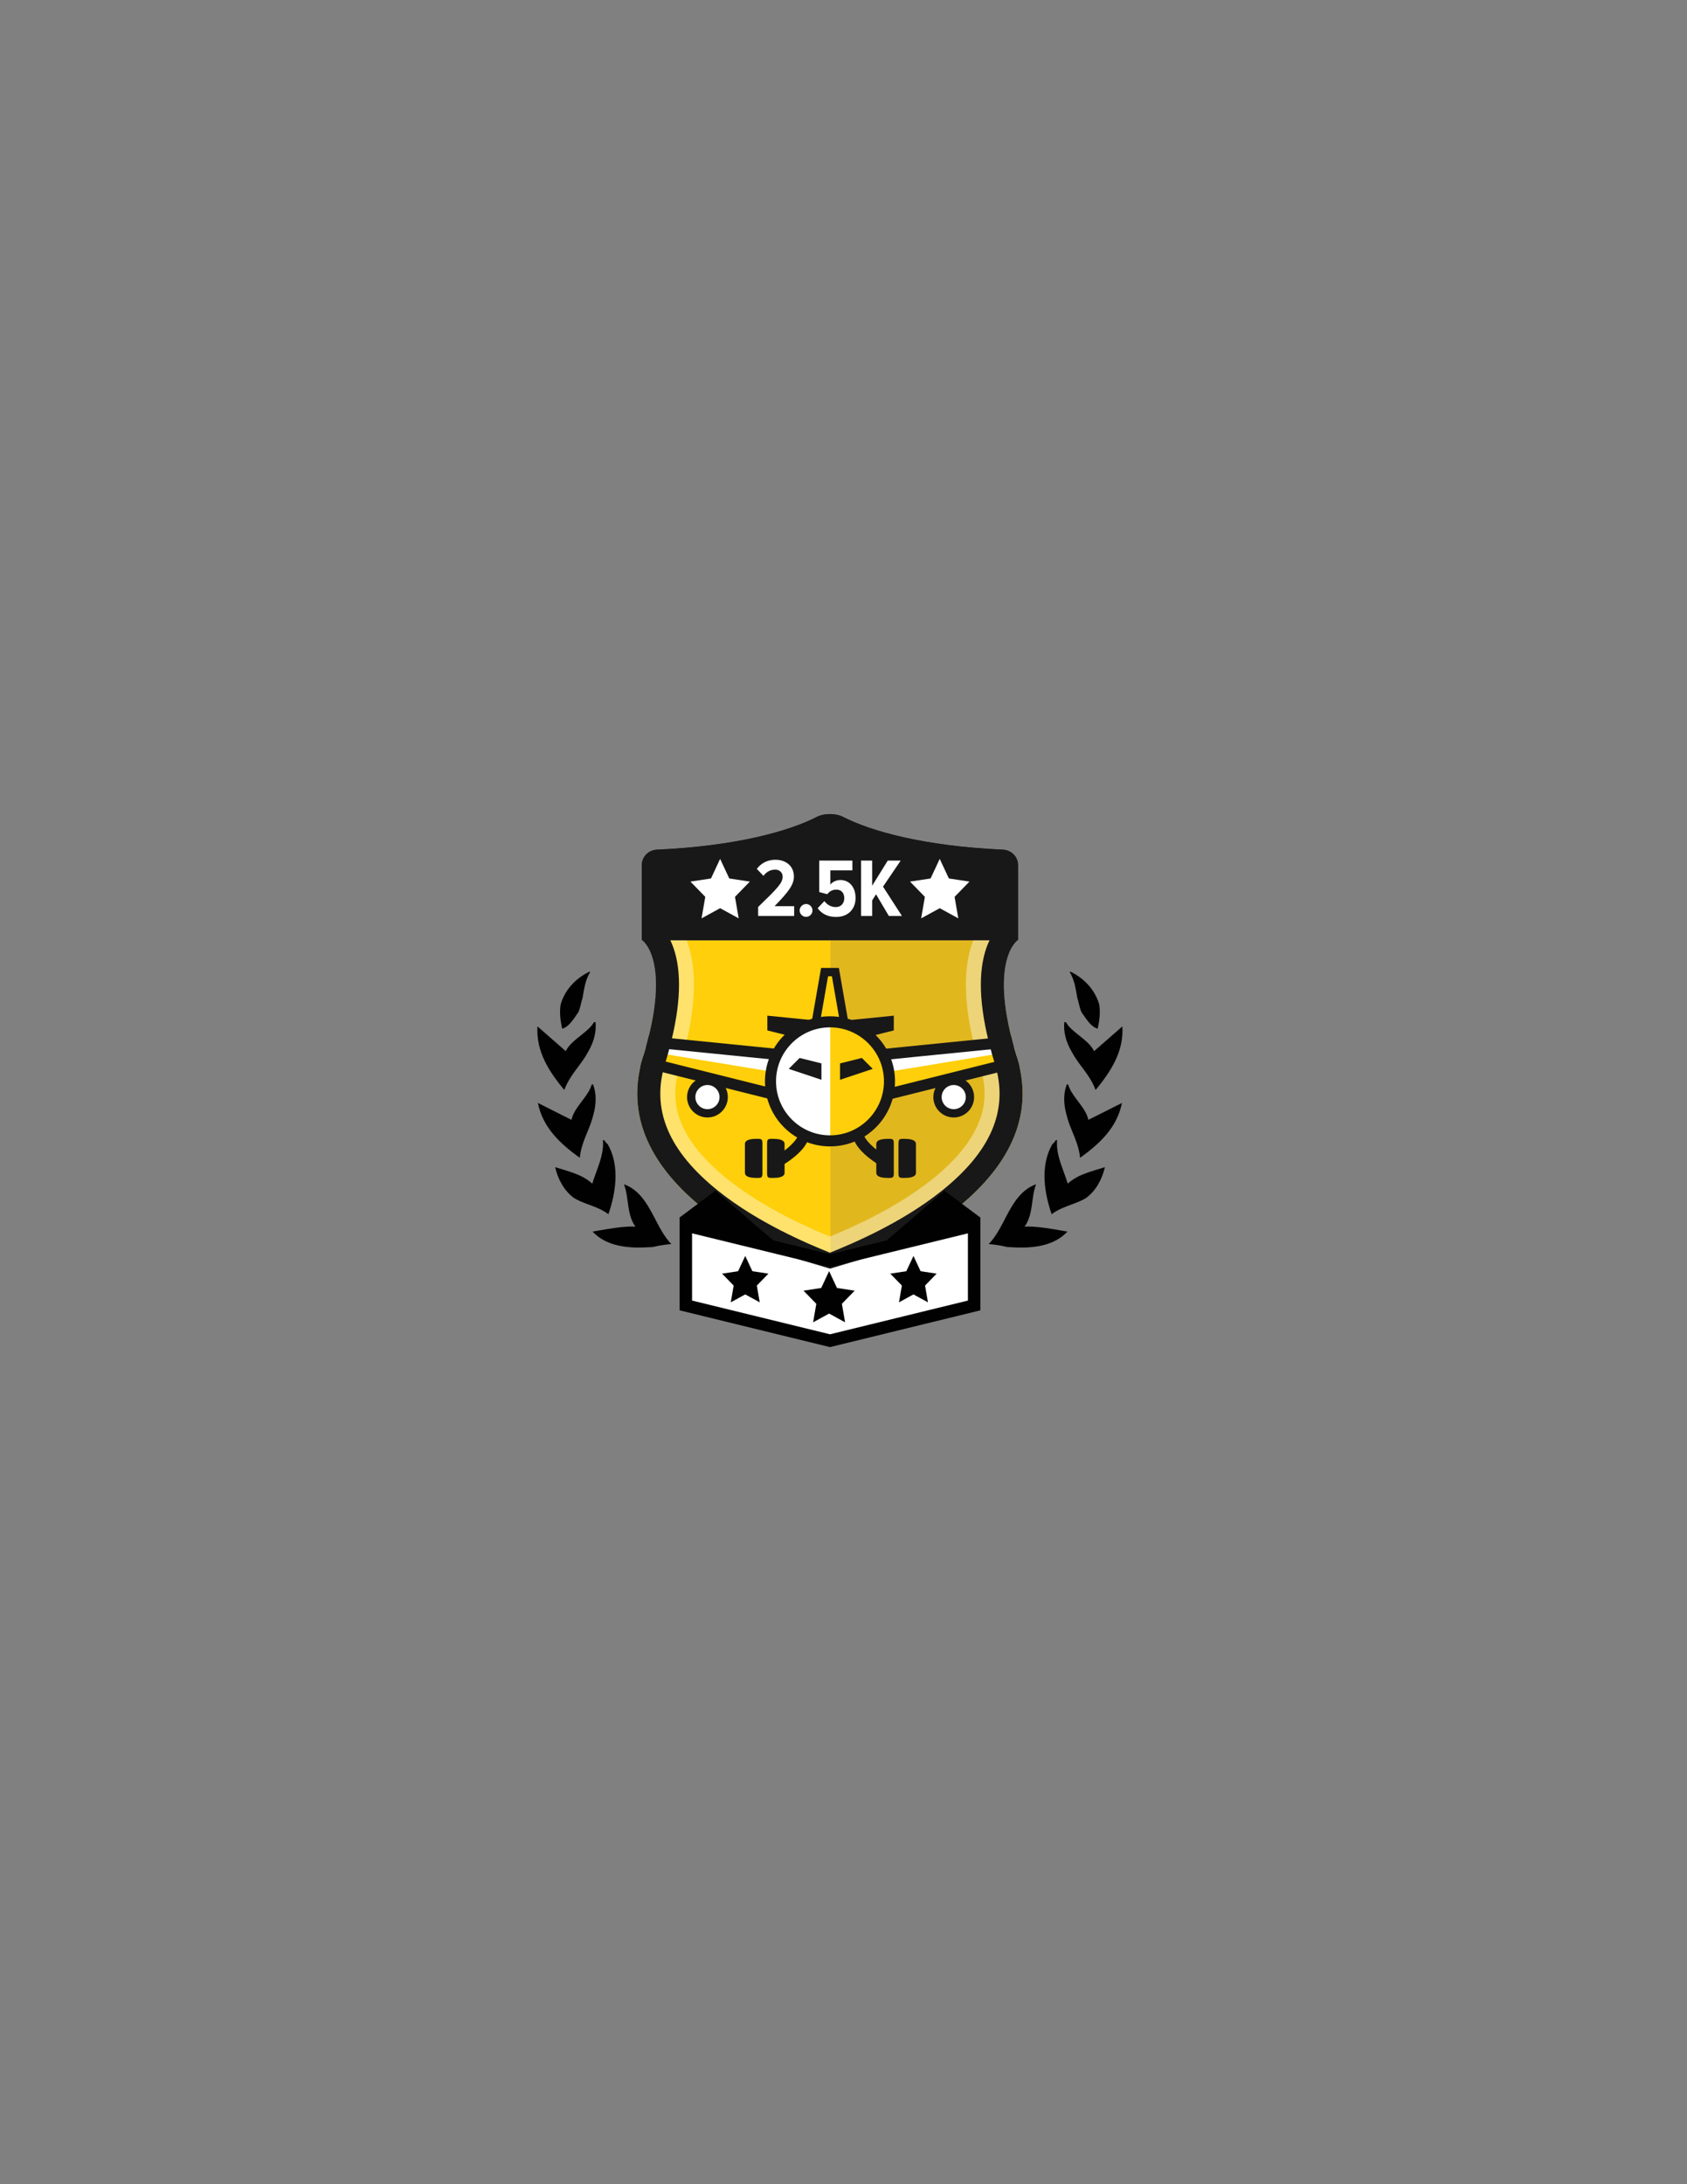 <?xml version="1.0" encoding="utf-8"?>
<!-- Generator: Adobe Illustrator 16.0.0, SVG Export Plug-In . SVG Version: 6.00 Build 0)  -->
<!DOCTYPE svg PUBLIC "-//W3C//DTD SVG 1.1//EN" "http://www.w3.org/Graphics/SVG/1.1/DTD/svg11.dtd">
<svg version="1.1" id="Layer_1" xmlns="http://www.w3.org/2000/svg" xmlns:xlink="http://www.w3.org/1999/xlink" x="0px" y="0px"
	 width="612px" height="792px" viewBox="0 0 612 792" enable-background="new 0 0 612 792" xml:space="preserve">
<rect x="0" y="0" width="612" height="792" fill="#808080" stroke="none"/>
<path fill="none" d="M346.63,60"/>
<path fill="none" d="M346.63,3305.597"/>
<path fill="#FECF0A" d="M368.911,383.303c-10.15-32.987-1.587-41.101,0.215-42.339h-67.617h-68.481
	c1.803,1.238,10.365,9.352,0.215,42.339c-14.918,48.481,55.285,74.915,67.834,79.935c0.137-0.054,0.283-0.112,0.433-0.172
	C315.146,457.639,383.666,431.257,368.911,383.303"/>
<g opacity="0.6">
	<g>
		<defs>
			<rect id="SVGID_1_" x="301.26" y="340.21" width="69.471" height="122.101"/>
		</defs>
		<clipPath id="SVGID_2_">
			<use xlink:href="#SVGID_1_"  overflow="visible"/>
		</clipPath>
		<path clip-path="url(#SVGID_2_)" fill="#CDA72C" d="M368.66,382.551c-10.15-32.988-1.588-41.101,0.215-42.339h-67.617v122.101
			C314.895,456.887,383.415,430.505,368.66,382.551"/>
	</g>
</g>
<g opacity="0.4">
	<g>
		<defs>
			<rect id="SVGID_3_" x="231.17" y="295.19" width="139.811" height="168.05"/>
		</defs>
		<clipPath id="SVGID_4_">
			<use xlink:href="#SVGID_3_"  overflow="visible"/>
		</clipPath>
		<path clip-path="url(#SVGID_4_)" fill="#FFFFFF" d="M301.076,309.247c12.873,6.204,32.309,10.53,54.448,12.167v14.542
			c-1.519,2.447-2.946,5.632-3.909,9.729c-2.504,10.653-1.121,24.675,4.109,41.676c2.328,7.568,1.855,14.6-1.445,21.499
			c-3.05,6.373-8.518,12.725-16.251,18.875c-12.737,10.132-28.21,17.049-36.952,20.637c-8.74-3.588-24.215-10.505-36.951-20.637
			c-7.733-6.15-13.201-12.502-16.252-18.875c-3.3-6.898-3.772-13.931-1.443-21.5c5.229-17,6.613-31.022,4.109-41.675
			c-0.964-4.097-2.392-7.282-3.91-9.729v-14.542C268.768,319.777,288.205,315.451,301.076,309.247 M301.076,295.186
			c-1.726,0-3.453,0.347-4.794,1.037c-9.942,5.12-29.272,10.588-57.983,11.864c-3.018,0.134-5.467,2.57-5.467,5.589v27.161
			c0,0,11.264,7.192,0.41,42.466c-14.917,48.482,55.285,74.915,67.834,79.934c12.549-5.019,82.752-31.451,67.834-79.934
			c-10.853-35.274,0.41-42.466,0.41-42.466v-27.161c0-3.019-2.449-5.455-5.465-5.589c-28.712-1.276-48.042-6.744-57.984-11.864
			C304.529,295.532,302.803,295.186,301.076,295.186"/>
	</g>
</g>
<path fill="#191818" d="M369.32,313.676c0-3.02-2.449-5.455-5.465-5.589c-28.712-1.276-48.042-6.744-57.984-11.865
	c-2.684-1.382-6.904-1.382-9.59,0c-9.941,5.121-29.271,10.589-57.982,11.865c-3.018,0.134-5.467,2.569-5.467,5.589v27.161
	c0,0,0.07,0.041,0.195,0.127h136.1c0.125-0.086,0.193-0.127,0.193-0.127V313.676z"/>
<path fill="#FFFFFF" d="M275.033,332.132v-3.251c7.346-7.135,8.881-8.731,8.881-11.019c0-1.535-1.174-2.529-2.679-2.529
	c-1.776,0-3.19,0.813-4.274,2.258l-2.408-2.529c1.625-2.168,4.003-3.311,6.742-3.311c3.885,0,6.715,2.348,6.715,6.081
	c0,3.041-2.047,5.63-7.016,10.748h7.105v3.552H275.033z"/>
<path fill="#FFFFFF" d="M290.084,330.145c0-1.265,1.084-2.349,2.35-2.349c1.263,0,2.316,1.084,2.316,2.349s-1.054,2.318-2.316,2.318
	C291.168,332.463,290.084,331.409,290.084,330.145"/>
<path fill="#FFFFFF" d="M296.617,329.332l2.438-2.589c1.054,1.384,2.469,2.168,4.185,2.168c1.927,0,3.04-1.477,3.04-3.162
	c0-1.987-1.053-3.161-2.859-3.161c-1.354,0-2.379,0.482-3.312,1.656l-2.921-0.783v-11.41h12.043v3.553h-8.009v5.148
	c0.784-0.963,2.138-1.656,3.673-1.656c3.041,0,5.48,2.378,5.48,6.533c0,4.034-2.74,6.864-7.016,6.864
	C300.26,332.493,298.121,331.349,296.617,329.332"/>
<polygon fill="#FFFFFF" points="322.445,332.132 317.809,324.273 316.394,326.503 316.394,332.132 312.359,332.132 312.359,312.051 
	316.394,312.051 316.394,321.174 322.053,312.051 326.75,312.051 320.338,321.505 327.201,332.132 "/>
<g>
	<defs>
		<path id="SVGID_5_" d="M296.281,296.222c-9.942,5.122-29.27,10.59-57.983,11.866c-3.016,0.132-5.466,2.568-5.466,5.588v27.161
			c0,0,11.264,7.192,0.411,42.467c-14.918,48.48,55.284,74.914,67.835,79.934c12.547-5.02,82.75-31.453,67.833-79.934
			c-10.853-35.274,0.409-42.467,0.409-42.467v-27.161c0-3.02-2.447-5.456-5.465-5.588c-28.711-1.276-48.041-6.744-57.983-11.866
			c-1.343-0.69-3.069-1.036-4.795-1.036C299.35,295.186,297.624,295.531,296.281,296.222"/>
	</defs>
	<clipPath id="SVGID_6_">
		<use xlink:href="#SVGID_5_"  overflow="visible"/>
	</clipPath>
	<polygon clip-path="url(#SVGID_6_)" fill="#FFFFFF" points="380.023,376.403 380.023,382.291 301.533,401.912 301.533,384.252 
		375.583,376.848 	"/>
	<polygon clip-path="url(#SVGID_6_)" fill="#FFFFFF" points="222.607,376.403 222.607,382.291 301.098,401.912 301.098,384.252 
		227.047,376.848 	"/>
	<polygon clip-path="url(#SVGID_6_)" fill="#FECF0A" points="282.389,388.988 223.475,379.306 223.475,381.931 282.553,397.357 	"/>
	<polygon clip-path="url(#SVGID_6_)" fill="#FECF0A" points="320.134,388.988 379.047,379.306 379.047,381.931 319.97,397.357 	"/>
	<polygon clip-path="url(#SVGID_6_)" fill="#FECF0A" points="307.236,376.403 294.959,376.403 299.135,352.486 303.06,352.486 	"/>
	<path clip-path="url(#SVGID_6_)" fill="#191818" d="M309.026,377.908h-15.858l4.702-26.927h6.453L309.026,377.908z M296.75,374.898
		h8.694l-3.649-20.907h-1.396L296.75,374.898z"/>
	<path clip-path="url(#SVGID_6_)" fill="#191818" d="M299.526,404.483v-22.047l82.503-8.251v9.672L299.526,404.483z
		 M303.541,386.068v13.273l74.475-18.619v-2.102L303.541,386.068z"/>
	<path clip-path="url(#SVGID_6_)" fill="#FFFFFF" d="M340.101,397.814c0,3.251,2.636,5.887,5.887,5.887s5.886-2.636,5.886-5.887
		c0-3.251-2.635-5.888-5.886-5.888S340.101,394.563,340.101,397.814"/>
	<path clip-path="url(#SVGID_6_)" fill="#191818" d="M345.986,405.205c-4.076,0-7.392-3.315-7.392-7.391
		c0-4.076,3.315-7.393,7.392-7.393s7.393,3.316,7.393,7.393C353.379,401.89,350.063,405.205,345.986,405.205 M345.986,393.432
		c-2.416,0-4.382,1.966-4.382,4.383c0,2.416,1.966,4.382,4.382,4.382s4.383-1.966,4.383-4.382
		C350.369,395.398,348.402,393.432,345.986,393.432"/>
	<path clip-path="url(#SVGID_6_)" fill="#191818" d="M303.104,404.482L220.6,383.857v-9.672l82.504,8.251V404.482z M224.613,380.724
		l74.477,18.619v-13.274l-74.477-7.448V380.724z"/>
	<path clip-path="url(#SVGID_6_)" fill="#191818" d="M299.366,379.858v-9.083l24.886-2.489v5.35L299.366,379.858z M303.381,374.407
		v0.311l2.065-0.517L303.381,374.407z"/>
	<path clip-path="url(#SVGID_6_)" fill="#191818" d="M303.264,379.858l-24.887-6.222v-5.351l24.887,2.49V379.858z M297.184,374.201
		l2.066,0.517v-0.31L297.184,374.201z"/>
	<path clip-path="url(#SVGID_6_)" fill="#FECF0A" d="M322.682,392.102c0,11.921-9.664,21.585-21.585,21.585
		s-21.584-9.664-21.584-21.585s9.663-21.585,21.584-21.585S322.682,380.181,322.682,392.102"/>
	<path clip-path="url(#SVGID_6_)" fill="#FFFFFF" d="M301.098,370.517c-11.922,0-21.585,9.664-21.585,21.585
		s9.663,21.584,21.585,21.584c0.027,0,0.055-0.002,0.081-0.002v-43.165C301.152,370.519,301.125,370.517,301.098,370.517"/>
	<path clip-path="url(#SVGID_6_)" fill="#191818" d="M301.098,415.692c-13.01,0-23.593-10.583-23.593-23.591
		c0-13.008,10.583-23.592,23.593-23.592c13.008,0,23.592,10.584,23.592,23.592C324.689,405.109,314.105,415.692,301.098,415.692
		 M301.098,372.523c-10.797,0-19.578,8.783-19.578,19.578c0,10.796,8.781,19.578,19.578,19.578c10.795,0,19.577-8.782,19.577-19.578
		C320.675,381.307,311.893,372.523,301.098,372.523"/>
	<path clip-path="url(#SVGID_6_)" fill="#FFFFFF" d="M262.53,398.817c0,3.251-2.636,5.888-5.888,5.888
		c-3.25,0-5.886-2.637-5.886-5.888s2.636-5.887,5.886-5.887C259.895,392.931,262.53,395.566,262.53,398.817"/>
	<path clip-path="url(#SVGID_6_)" fill="#191818" d="M256.643,405.205c-4.076,0-7.392-3.315-7.392-7.391
		c0-4.076,3.315-7.393,7.392-7.393s7.393,3.316,7.393,7.393C264.035,401.89,260.719,405.205,256.643,405.205 M256.643,393.432
		c-2.416,0-4.382,1.966-4.382,4.383c0,2.416,1.966,4.382,4.382,4.382s4.383-1.966,4.383-4.382
		C261.025,395.398,259.059,393.432,256.643,393.432"/>
	<polygon clip-path="url(#SVGID_6_)" fill="#191818" points="286.132,387.576 290.088,383.62 298,385.598 298,391.532 	"/>
	<polygon clip-path="url(#SVGID_6_)" fill="#191818" points="316.611,387.576 312.654,383.62 304.742,385.598 304.742,391.532 	"/>
	<path clip-path="url(#SVGID_6_)" fill="#191818" d="M322.304,412.943c-1.737,0-4.407,0.147-4.407,1.886v10.414
		c0,1.737,2.67,1.885,4.407,1.885s1.946-0.147,1.946-1.885v-10.414C324.25,413.091,324.041,412.943,322.304,412.943"/>
	<path clip-path="url(#SVGID_6_)" fill="#191818" d="M327.884,412.943c-1.738,0-1.946,0.147-1.946,1.886v10.414
		c0,1.737,0.208,1.885,1.946,1.885c1.737,0,4.407-0.147,4.407-1.885v-10.414C332.291,413.091,329.621,412.943,327.884,412.943"/>
	<path clip-path="url(#SVGID_6_)" fill="#191818" d="M274.643,412.943c-1.737,0-4.407,0.147-4.407,1.886v10.414
		c0,1.737,2.67,1.885,4.407,1.885c1.736,0,1.945-0.147,1.945-1.885v-10.414C276.588,413.091,276.379,412.943,274.643,412.943"/>
	<path clip-path="url(#SVGID_6_)" fill="#191818" d="M280.223,412.943c-1.738,0-1.945,0.147-1.945,1.886v10.414
		c0,1.737,0.207,1.885,1.945,1.885c1.736,0,4.406-0.147,4.406-1.885v-10.414C284.629,413.091,281.959,412.943,280.223,412.943"/>
	<path clip-path="url(#SVGID_6_)" fill="#191818" d="M284.406,422.181l-2.078-3.433c3.034-1.843,7.309-5.471,7.309-7.77h4.014
		C293.65,416.317,285.949,421.246,284.406,422.181"/>
	<path clip-path="url(#SVGID_6_)" fill="#191818" d="M318.557,422.181c-1.543-0.935-9.244-5.863-9.244-11.202h4.014
		c0,2.283,4.361,5.985,7.309,7.768L318.557,422.181z"/>
</g>
<path fill="#191818" d="M301.076,303.552c0.527,0,0.895,0.091,1.006,0.13c13.131,6.748,34.479,11.32,58.873,12.638v21.295
	c-1.498,2.069-3.057,5.072-4.054,9.313c-2.28,9.702-0.931,22.77,4.013,38.836c5.108,16.6-1.272,31.719-19.505,46.221
	c-14.388,11.444-31.92,18.869-40.333,22.248c-8.412-3.379-25.945-10.804-40.332-22.248c-18.232-14.502-24.613-29.621-19.506-46.221
	c4.944-16.066,6.294-29.134,4.014-38.836c-0.996-4.241-2.556-7.243-4.053-9.313V316.32c24.393-1.318,45.742-5.89,58.871-12.638
	C300.183,303.643,300.549,303.552,301.076,303.552 M301.076,295.186c-1.726,0-3.451,0.346-4.794,1.037
	c-9.942,5.12-29.272,10.588-57.983,11.864c-3.018,0.134-5.467,2.57-5.467,5.589v27.161c0,0,11.264,7.192,0.41,42.466
	c-14.917,48.482,55.285,74.915,67.834,79.934c12.549-5.019,82.752-31.451,67.834-79.934c-10.853-35.274,0.41-42.466,0.41-42.466
	v-27.161c0-3.019-2.449-5.455-5.465-5.589c-28.712-1.276-48.042-6.744-57.984-11.864
	C304.529,295.531,302.803,295.186,301.076,295.186"/>
<polygon fill="#FFFFFF" points="272.022,319.669 264.564,318.539 261.243,311.44 257.924,318.539 250.465,319.669 255.854,325.204 
	254.506,332.999 261.243,329.317 267.98,332.999 266.633,325.204 "/>
<polygon fill="#FFFFFF" points="351.689,319.669 344.23,318.539 340.91,311.44 337.59,318.539 330.131,319.669 335.521,325.204 
	334.173,332.999 340.91,329.317 347.646,332.999 346.3,325.204 "/>
<polygon fill="#FFFFFF" points="353.391,473.362 301.098,487.546 248.805,471.857 248.805,444.337 301.098,460.024 353.391,444.337 
	"/>
<path fill="#010101" d="M301.098,488.469l-54.552-13.334V441.46l54.552,13.335l54.551-13.335v33.675L301.098,488.469z
	 M251.063,471.59l50.035,12.231l50.035-12.231v-24.378l-50.035,12.232l-50.035-12.232V471.59z"/>
<polygon fill="#010101" points="329.878,450.524 355.715,441.546 342.642,431.765 321.628,449.776 "/>
<polygon fill="#010101" points="272.275,450.524 246.438,441.546 259.512,431.765 280.525,449.776 "/>
<polygon fill="#010101" points="272.947,460.951 270.357,455.414 267.768,460.951 261.949,461.833 266.153,466.15 265.103,472.23 
	270.357,469.359 275.612,472.23 274.562,466.15 278.766,461.833 "/>
<polygon fill="#010101" points="303.635,467.027 300.775,460.917 297.917,467.027 291.496,468.001 296.135,472.766 294.977,479.477 
	300.775,476.308 306.575,479.477 305.415,472.766 310.055,468.001 "/>
<polygon fill="#010101" points="333.973,460.951 331.382,455.414 328.792,460.951 322.973,461.833 327.178,466.15 326.127,472.23 
	331.382,469.359 336.637,472.23 335.586,466.15 339.79,461.833 "/>
<path fill="#010101" d="M393.947,403.614c-1.816-3.577-5.513-6.851-6.379-10.245l-0.531-0.223c-1.338,3.336-1.193,7.326-0.17,10.951
	c1.109,4.703,3.424,8.368,4.508,12.993c0.194,0.891,0.354,1.775,0.459,2.742c6.957-5.049,13.369-10.808,15.182-19.897l-12.193,6.13
	C394.66,405.218,394.33,404.379,393.947,403.614"/>
<path fill="#010101" d="M390.813,361.831c0.577,1.658,0.758,3.546,1.547,5.248c0.51,0.668,0.961,1.357,1.432,2.057
	c1.314,1.814,2.676,3.431,4.42,3.885c0.605-2.796,1.064-5.733,0.533-8.912c-0.604-2.012-1.506-3.807-2.689-5.429
	c-1.848-2.56-4.357-4.637-7.396-6.199c-0.099-0.057-0.166-0.071-0.223-0.119l-0.404,0.093c0.158,0.24,0.304,0.517,0.461,0.796
	C389.869,355.875,390.281,358.652,390.813,361.831"/>
<path fill="#010101" d="M395.445,378.998c-2.652-3.01-7.049-5.257-8.736-8.326l-0.57-0.084c-0.461,3.565,0.675,7.393,2.572,10.646
	c2.248,4.278,5.406,7.249,7.611,11.456c0.41,0.813,0.785,1.631,1.129,2.54c5.475-6.626,10.246-13.805,9.729-23.058l-10.276,8.981
	C396.535,380.373,396.008,379.643,395.445,378.998"/>
<path fill="#010101" d="M208.207,403.614c1.816-3.577,5.512-6.851,6.379-10.245l0.531-0.223c1.337,3.336,1.193,7.326,0.168,10.951
	c-1.107,4.703-3.424,8.368-4.508,12.993c-0.193,0.891-0.354,1.775-0.458,2.742c-6.956-5.049-13.369-10.808-15.183-19.897
	l12.195,6.13C207.494,405.218,207.823,404.379,208.207,403.614"/>
<path fill="#010101" d="M211.342,361.831c-0.578,1.658-0.758,3.546-1.547,5.248c-0.512,0.668-0.961,1.357-1.432,2.057
	c-1.314,1.814-2.676,3.431-4.421,3.885c-0.604-2.796-1.065-5.733-0.534-8.912c0.606-2.012,1.508-3.807,2.69-5.429
	c1.849-2.56,4.358-4.637,7.396-6.199c0.1-0.057,0.168-0.071,0.224-0.119l0.403,0.093c-0.156,0.24-0.303,0.517-0.459,0.796
	C212.285,355.875,211.873,358.652,211.342,361.831"/>
<path fill="#010101" d="M206.708,378.998c2.653-3.01,7.049-5.257,8.735-8.326l0.571-0.084c0.461,3.565-0.675,7.393-2.573,10.646
	c-2.248,4.278-5.404,7.249-7.609,11.456c-0.41,0.813-0.786,1.631-1.129,2.54c-5.475-6.626-10.246-13.805-9.73-23.058l10.275,8.981
	C205.617,380.373,206.146,379.643,206.708,378.998"/>
<path fill="#010101" d="M374.345,444.771c-0.916-0.017-1.783-0.026-2.638,0.015c3.211-4.571,2.291-10.163,4.058-15.119l-0.017-0.219
	c-5.33,2.008-8.125,6.701-10.731,11.657c-1.861,3.592-3.683,7.273-6.339,9.994c1.109,0.08,2.152,0.229,3.234,0.388
	c1.121,0.164,2.275,0.386,3.435,0.692c2.306,0.135,4.581,0.237,6.733,0.166c4.034-0.171,7.793-0.854,11.035-2.605
	c1.502-0.798,2.902-1.85,4.131-3.161c-0.947-0.154-1.992-0.342-3.027-0.524C380.955,445.5,377.521,444.93,374.345,444.771"/>
<path fill="#010101" d="M387.345,429.198c-1.494-5.036-4.274-10.122-3.864-15.641l-0.143-0.219l-0.375,0.165
	c-0.043,0.035-0.096,0.107-0.101,0.144c-0.292,0.5-0.601,0.786-1.136,1.3c-3.805,6.707-3.23,14.78-1.275,21.92
	c0.32,1.177,0.653,2.295,1.063,3.426c3.423-2.676,7.645-3.359,11.443-5.307c0.342-0.207,0.676-0.369,1.028-0.582
	c3.66-2.641,5.886-7.007,6.843-11.183c-2.373,0.757-4.701,1.368-6.877,2.187C391.605,426.254,389.344,427.396,387.345,429.198"/>
<path fill="#010101" d="M227.872,444.771c0.915-0.017,1.782-0.026,2.638,0.015c-3.212-4.571-2.29-10.163-4.059-15.119l0.018-0.219
	c5.329,2.008,8.124,6.701,10.73,11.657c1.861,3.592,3.684,7.273,6.34,9.994c-1.109,0.08-2.153,0.229-3.234,0.388
	c-1.122,0.164-2.275,0.386-3.436,0.692c-2.305,0.135-4.58,0.237-6.731,0.166c-4.036-0.171-7.795-0.854-11.037-2.605
	c-1.501-0.798-2.901-1.85-4.131-3.161c0.949-0.154,1.992-0.342,3.028-0.524C221.263,445.5,224.695,444.93,227.872,444.771"/>
<path fill="#010101" d="M214.872,429.198c1.493-5.036,4.274-10.122,3.864-15.641l0.143-0.219l0.374,0.165
	c0.045,0.035,0.097,0.107,0.101,0.144c0.293,0.5,0.602,0.786,1.137,1.3c3.805,6.707,3.229,14.78,1.275,21.92
	c-0.32,1.177-0.654,2.295-1.063,3.426c-3.424-2.676-7.645-3.359-11.443-5.307c-0.341-0.207-0.676-0.369-1.029-0.582
	c-3.66-2.641-5.886-7.007-6.841-11.183c2.373,0.757,4.7,1.368,6.876,2.187C210.611,426.254,212.873,427.396,214.872,429.198"/>
</svg>
